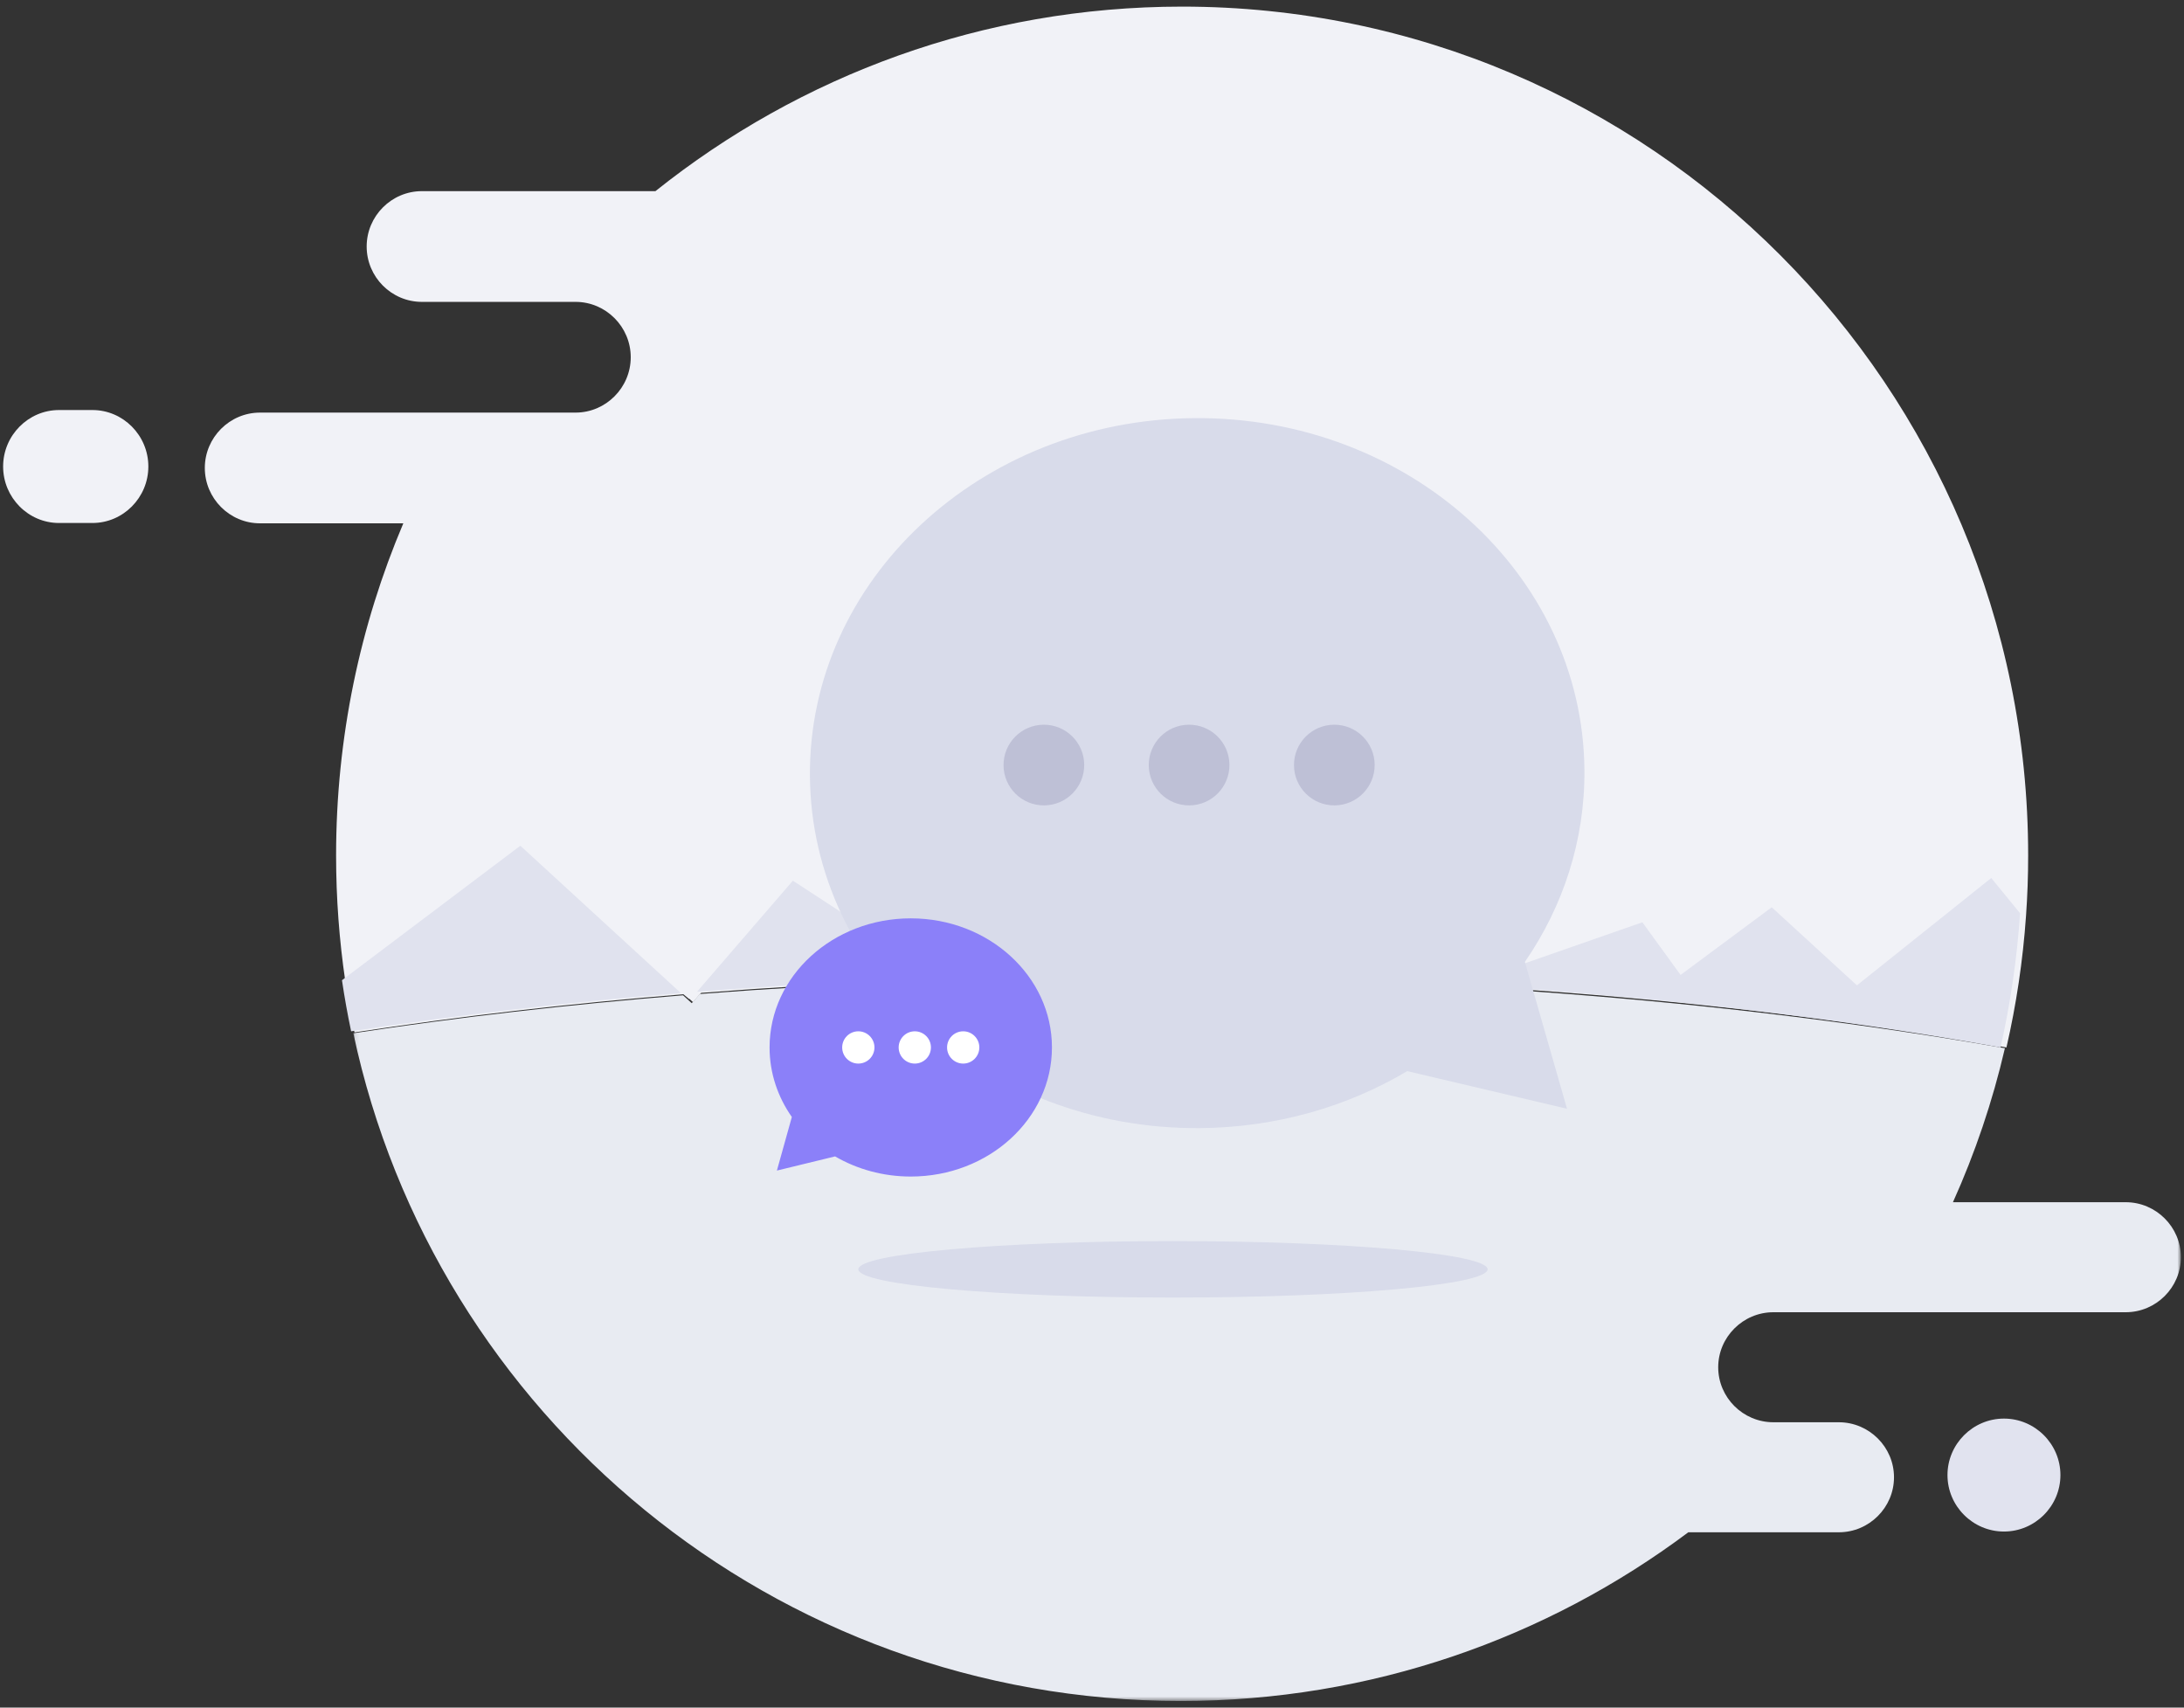 <svg width="495" height="387" viewBox="0 0 495 387" fill="none" xmlns="http://www.w3.org/2000/svg">
<rect x="0" y="0" width="495" height="387" fill="#333333" stroke="none"/>
<g id="No Chat History">
<path id="Fill 1" fill-rule="evenodd" clip-rule="evenodd" d="M267.927 1.5C222.792 1.5 181.307 17.146 148.551 43.322H95.611C88.733 43.322 83.105 48.968 83.105 55.869C83.105 62.77 88.733 68.415 95.611 68.415H122.554H130.449C137.327 68.415 142.955 74.061 142.955 80.962C142.955 84.408 141.546 87.553 139.278 89.82C137.019 92.095 133.884 93.509 130.449 93.509H113.605H104.304H58.928C52.05 93.509 46.422 99.155 46.422 106.055C46.422 112.956 52.05 118.602 58.928 118.602H91.412C81.606 141.723 76.175 167.164 76.175 193.882C76.175 203.576 76.892 213.103 78.267 222.413C78.843 226.303 79.535 230.159 80.343 233.973C103.937 230.351 128.965 227.44 155.093 225.316L157.061 227.114L158.912 225.014C190.301 222.564 223.249 221.259 257.23 221.259C329.429 221.259 396.993 227.147 454.76 237.385C456.986 227.699 458.487 217.737 459.196 207.549C459.521 203.033 459.679 198.474 459.679 193.882C459.679 87.629 373.832 1.5 267.927 1.5Z" fill="#F1F2F7"/>
<path id="Fill 3" fill-rule="evenodd" clip-rule="evenodd" d="M20.954 92.928H13.375C6.408 92.928 0.708 98.688 0.708 105.728C0.708 112.768 6.408 118.528 13.375 118.528H20.954C27.921 118.528 33.622 112.768 33.622 105.728C33.622 98.688 27.921 92.928 20.954 92.928Z" fill="#F1F2F7"/>
<g id="Group 7">
<mask id="mask0_156_62" style="mask-type:luminance" maskUnits="userSpaceOnUse" x="80" y="221" width="415" height="165">
<path id="Clip 6" fill-rule="evenodd" clip-rule="evenodd" d="M494.293 221.536V385.5H287.188H80.083V221.536H494.293Z" fill="white"/>
</mask>
<g mask="url(#mask0_156_62)">
<path id="Fill 5" fill-rule="evenodd" clip-rule="evenodd" d="M494.293 284.929C494.293 291.786 488.667 297.396 481.79 297.396H401.932C398.498 297.396 395.364 298.801 393.106 301.062C390.838 303.314 389.429 306.439 389.429 309.864C389.429 316.721 395.055 322.331 401.932 322.331H416.769C420.202 322.331 423.337 323.736 425.596 325.997C427.863 328.249 429.271 331.374 429.271 334.799C429.271 341.656 423.645 347.266 416.769 347.266H382.653C350.604 371.271 310.78 385.5 267.622 385.5C175.444 385.5 98.462 320.627 80.083 234.169C103.671 230.57 128.693 227.678 154.815 225.567L156.781 227.354L158.632 225.268C190.013 222.832 222.954 221.536 256.928 221.536C329.108 221.536 396.656 227.387 454.409 237.561C451.601 249.679 447.633 261.349 442.632 272.461H481.79C485.233 272.461 488.35 273.866 490.617 276.127C492.884 278.379 494.293 281.504 494.293 284.929Z" fill="#E8EBF2"/>
</g>
</g>
<path id="Fill 8" fill-rule="evenodd" clip-rule="evenodd" d="M457.85 206.981C457.142 217.363 455.643 227.515 453.42 237.386C395.73 226.953 328.256 220.953 256.153 220.953C222.216 220.953 189.312 222.282 157.964 224.779L179.704 199.591L213.521 221.659L259.3 209.019L338.053 220.953L372.242 209.019L380.901 220.953L401.56 205.618L420.866 223.313L451.314 198.986L457.85 206.981Z" fill="#E0E2EE"/>
<path id="Fill 10" fill-rule="evenodd" clip-rule="evenodd" d="M345.614 218.002C354.273 205.415 359.234 190.487 359.106 174.512C358.752 130.078 319.168 94.373 270.694 94.76C222.22 95.148 183.213 131.483 183.568 175.916C183.923 220.349 223.506 256.055 271.979 255.668C289.298 255.53 305.408 250.8 318.946 242.753L355.162 251.28L345.614 218.002Z" fill="#D8DBEA"/>
<path id="Fill 12" fill-rule="evenodd" clip-rule="evenodd" d="M245.736 173.313C245.776 178.362 241.716 182.488 236.667 182.528C231.616 182.569 227.49 178.508 227.451 173.459C227.411 168.409 231.471 164.284 236.52 164.243C241.569 164.203 245.695 168.263 245.736 173.313Z" fill="#BEC0D6"/>
<path id="Fill 14" fill-rule="evenodd" clip-rule="evenodd" d="M278.65 173.312C278.69 178.362 274.629 182.488 269.58 182.528C264.53 182.568 260.404 178.508 260.365 173.459C260.323 168.409 264.384 164.283 269.434 164.243C274.483 164.203 278.609 168.263 278.65 173.312Z" fill="#BEC0D6"/>
<path id="Fill 16" fill-rule="evenodd" clip-rule="evenodd" d="M311.565 173.312C311.605 178.361 307.544 182.487 302.495 182.528C297.445 182.568 293.319 178.508 293.28 173.458C293.239 168.408 297.299 164.283 302.349 164.243C307.398 164.202 311.524 168.263 311.565 173.312Z" fill="#BEC0D6"/>
<path id="Fill 18" fill-rule="evenodd" clip-rule="evenodd" d="M157.965 224.585L156.192 226.414L154.308 224.848C155.521 224.753 156.744 224.666 157.965 224.585Z" fill="#F1F2F7"/>
<path id="Fill 20" fill-rule="evenodd" clip-rule="evenodd" d="M174.422 237.387C174.422 243.193 176.279 248.599 179.47 253.149L176.083 265.289L189.272 262.081C194.23 264.965 200.11 266.643 206.422 266.643C224.095 266.643 238.422 253.544 238.422 237.387C238.422 221.228 224.095 208.129 206.422 208.129C188.748 208.129 174.422 221.228 174.422 237.387Z" fill="url(#paint0_linear_156_62)"/>
<path id="Fill 22" fill-rule="evenodd" clip-rule="evenodd" d="M214.651 237.386C214.651 239.405 216.287 241.043 218.308 241.043C220.327 241.043 221.965 239.405 221.965 237.386C221.965 235.366 220.327 233.728 218.308 233.728C216.287 233.728 214.651 235.366 214.651 237.386Z" fill="white"/>
<path id="Fill 24" fill-rule="evenodd" clip-rule="evenodd" d="M203.679 237.386C203.679 239.405 205.316 241.043 207.336 241.043C209.355 241.043 210.993 239.405 210.993 237.386C210.993 235.366 209.355 233.728 207.336 233.728C205.316 233.728 203.679 235.366 203.679 237.386Z" fill="white"/>
<path id="Fill 26" fill-rule="evenodd" clip-rule="evenodd" d="M190.879 237.386C190.879 239.405 192.516 241.043 194.537 241.043C196.556 241.043 198.194 239.405 198.194 237.386C198.194 235.366 196.556 233.728 194.537 233.728C192.516 233.728 190.879 235.366 190.879 237.386Z" fill="white"/>
<path id="Fill 28" fill-rule="evenodd" clip-rule="evenodd" d="M154.308 225.057C128.188 227.185 103.169 230.101 79.583 233.728C78.775 229.908 78.083 226.046 77.508 222.15L117.936 191.671L154.308 225.057Z" fill="#E0E2EE"/>
<path id="Fill 30" fill-rule="evenodd" clip-rule="evenodd" d="M337.164 287.671C337.164 291.206 305.235 294.071 265.85 294.071C226.464 294.071 194.536 291.206 194.536 287.671C194.536 284.138 226.464 281.271 265.85 281.271C305.235 281.271 337.164 284.138 337.164 287.671Z" fill="#D8DBEA"/>
<path id="Fill 32" fill-rule="evenodd" clip-rule="evenodd" d="M454.193 347.099C447.153 347.099 441.393 341.339 441.393 334.299C441.393 327.26 447.153 321.5 454.193 321.5C461.233 321.5 466.993 327.26 466.993 334.299C466.993 341.339 461.233 347.099 454.193 347.099Z" fill="#E1E3EF"/>
</g>
<defs>
<linearGradient id="paint0_linear_156_62" x1="206.422" y1="178.872" x2="148.142" y2="242.615" gradientUnits="userSpaceOnUse">
<stop stop-color="#8b80f9"/>
<stop offset="1" stop-color="#8b80f9"/>
</linearGradient>
</defs>
</svg>

